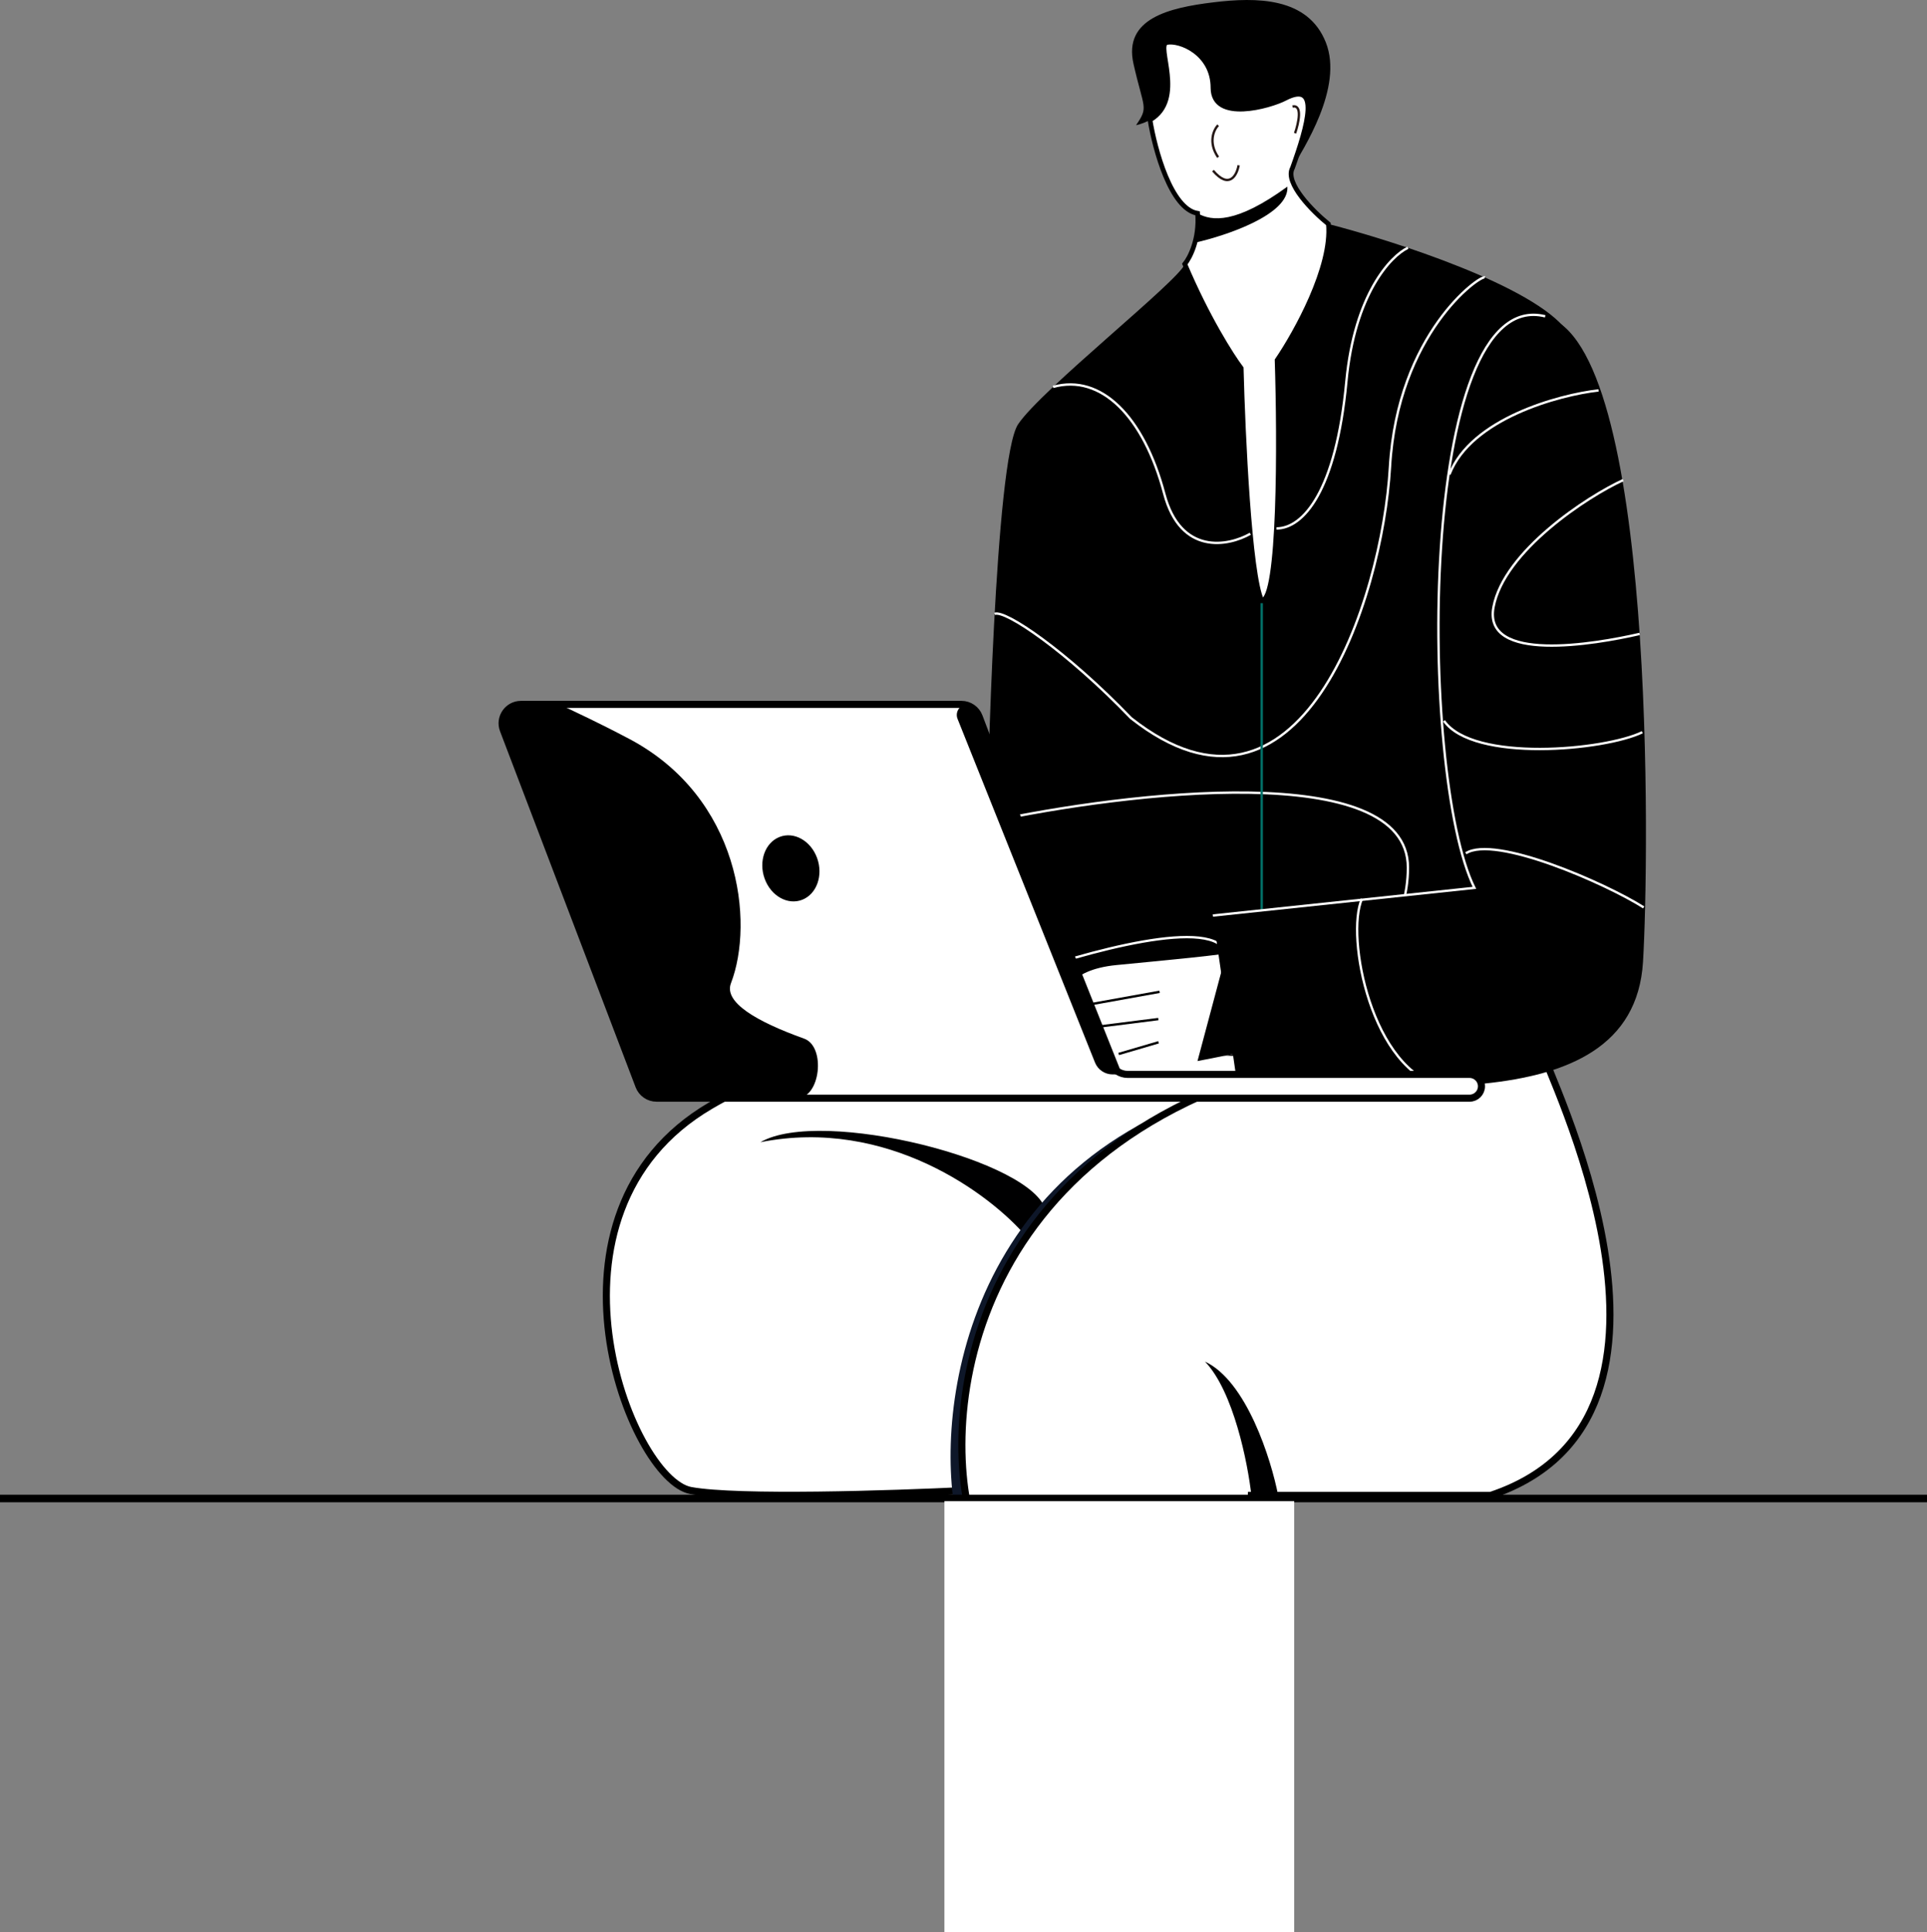 <svg width="792" height="794" viewBox="0 0 792 794" fill="none" xmlns="http://www.w3.org/2000/svg">
<rect x="0" y="0" width="792" height="794" fill="#808080" stroke="none"/>
<path d="M291.983 454.364C216.401 498.669 258.962 607.905 283.911 612.488C303.127 616.018 366.299 613.994 396.916 612.488L633.933 429.92L495.244 410.059C452.684 410.059 352.448 418.92 291.983 454.364Z" fill="white"/>
<path d="M396.916 612.488C395.823 612.545 398.1 612.43 396.916 612.488ZM396.916 612.488C366.299 613.994 303.127 616.018 283.911 612.488C258.962 607.905 216.401 498.669 291.983 454.364C352.448 418.92 452.684 410.059 495.244 410.059L633.933 429.92L396.916 612.488Z" stroke="black" stroke-width="2.911"/>
<path d="M312.527 469.36C364.774 458.971 407.187 490.917 421.863 508.189C424.314 504.62 426.965 501.093 429.827 497.624C425.316 476.999 337.476 454.846 312.527 469.36Z" fill="#000001"/>
<path d="M391.618 614.748C393.473 614.664 395.243 614.58 396.916 614.498L590.504 465.382C581.976 462.38 559.995 453.142 540.3 440.21C406.679 456.693 385.504 563.437 391.618 614.748Z" fill="#0E1729"/>
<path d="M612.65 614.497C708.777 582.414 633.93 437.276 633.93 431.929L597.973 426.78C414.817 438.549 387.619 556.829 396.914 614.497L427.823 879.564H507.474L514.321 614.497H612.65Z" fill="white" stroke="black" stroke-width="2.911"/>
<path d="M495.243 559.498C506.984 571.721 512.855 601.257 514.323 614.498H525.329C522.394 599.475 512.268 567.443 495.243 559.498Z" fill="#000001"/>
<rect y="614.21" width="792" height="3.107" fill="black"/>
<path d="M510.138 151.313C506.273 146.192 496.224 130.463 486.948 108.517C489.056 105.956 493.061 98.201 492.218 87.667C481.255 85.911 474.612 61.331 472.661 49.261C487.218 40.854 474.814 18.429 479.569 17.439C484.839 16.341 498.543 21.828 498.543 36.093C498.543 50.358 522.021 43.624 528.058 40.482C542.815 32.801 537.545 51.456 531.22 69.013C527.847 75.158 539.653 86.936 545.977 92.057C547.663 109.614 532.625 136.682 524.896 148.021C525.95 180.94 526.16 246.78 518.571 246.78C513.511 236.246 510.841 178.746 510.138 151.313Z" fill="white" stroke="black" stroke-width="1.941"/>
<path d="M500.649 51.449C498.892 53.278 496.432 58.472 500.649 64.617" stroke="#241715" stroke-width="0.97"/>
<path d="M509.081 67.917C508.378 71.941 505.286 78.013 498.54 70.112" stroke="#241715" stroke-width="0.97"/>
<path d="M532.272 54.744C533.677 50.721 535.434 42.893 531.217 43.771" stroke="#241715" stroke-width="0.97"/>
<path d="M491.092 99.736C492.021 96.385 492.587 92.294 492.216 87.665C498.058 90.958 508.026 92.055 529.109 76.692C529.951 88.104 504.115 96.809 491.092 99.736Z" fill="black"/>
<path d="M544.922 17.438C552.301 36.092 535.435 61.331 531.218 69.012C537.543 51.455 541.759 32.8 528.056 40.481C522.113 43.812 498.541 50.357 498.541 36.092C498.541 21.826 484.838 16.34 479.567 17.438C474.812 18.428 487.217 40.853 472.659 49.26C471.081 50.171 469.186 50.918 466.918 51.454C472.188 43.773 470.08 44.87 465.864 26.216C461.647 7.561 480.621 3.173 498.541 0.978C516.461 -1.217 537.543 -1.217 544.922 17.438Z" fill="black"/>
<path d="M644.007 135.95C630.514 117.515 573.03 99.007 545.975 92.057C547.661 109.615 532.623 136.682 524.893 148.021C525.947 180.941 526.158 246.78 518.568 246.78C513.509 236.246 510.838 178.746 510.136 151.313C506.271 146.192 496.221 130.464 486.945 108.517C484.837 115.101 427.915 160.092 418.428 174.357C408.941 188.622 405.779 325.788 405.779 337.859C405.779 349.929 401.562 432.229 436.348 432.229C464.176 432.229 577.95 436.252 635.574 437.715C644.007 344.808 657.5 154.386 644.007 135.95Z" fill="black"/>
<path d="M405.782 337.852C463.406 325.415 578.656 311.735 578.656 356.506C578.656 401.277 525.247 426.579 498.543 433.634M578.656 101.823C571.628 105.149 556.73 120.801 553.357 156.793C549.141 201.783 535.606 217.146 524.641 217.146M513.881 219.34C504.903 224.461 485.261 228.339 478.515 202.881C470.082 171.058 452.488 153.501 432.824 158.987M610.279 113.998C608.171 113.069 574.439 137.041 571.277 191.907C568.115 246.774 534.383 349.922 464.812 295.056C438.457 267.622 413.064 250.431 408.8 252.26M486.948 433.302C496.435 423.797 512.879 401.716 502.76 389.426C492.64 377.136 437.289 393.815 410.878 403.691M649.069 164.474C626.301 179.105 584.348 225.705 598.684 295.056C611.333 334.56 634.449 330.536 644.425 323.587M640.611 377.356C626.987 377.542 601.003 389.711 606.063 436.891" stroke="white" stroke-width="0.97"/>
<path d="M518.569 432.219V247.868" stroke="#027269" stroke-width="0.97"/>
<path d="M519.201 430.423L514.021 390.326C502.24 392.55 477.706 394.706 458.754 396.576C438.914 398.533 433.914 409.378 447.232 412.841C440.265 411.936 432.466 421.934 443.581 426.411C435.428 429.426 451.556 432.79 459.461 432.806C454.937 433.518 447.091 434.831 448.157 439.821C449.224 444.812 495.964 435.636 519.201 430.423Z" fill="white"/>
<path d="M519.202 430.424L514.021 390.327C511.281 390.844 507.85 391.358 503.96 391.865L492.174 436.008C502.077 434.134 511.824 432.079 519.202 430.424Z" fill="black"/>
<path d="M459.784 433.101L476.174 428.299" stroke="black" stroke-width="0.97"/>
<path d="M447.337 422.387L476.072 418.755" stroke="black" stroke-width="0.97"/>
<path d="M447.232 412.84L476.581 407.556" stroke="black" stroke-width="0.97"/>
<path d="M675.281 395.212C677.832 353.187 680.616 141.405 635.078 129.988C582.441 116.792 583.131 318.762 605.982 364.839L498.498 376.213L508.583 446.025C560.84 442.225 671.06 464.752 675.281 395.212Z" fill="black"/>
<path d="M635.078 129.988C582.441 116.792 583.13 318.762 605.982 364.838L498.498 376.213" stroke="white" stroke-width="0.97"/>
<path d="M657.004 160.423C640.739 162.264 604.591 172.039 595.724 194.953M667.123 197.294C652.465 203.968 618.149 226.437 613.82 249.501C609.491 272.565 655.336 264.777 673.87 260.501M674.995 300.883C659.589 308.37 605.586 313.34 593.476 296.201M675.556 372.869C659.779 362.902 614.357 343.006 602.471 350.63M559.743 369.358C552.997 384.574 563.563 440.527 593.476 446.611" stroke="white" stroke-width="0.97"/>
<path d="M214.134 289.453H395.16C398.386 289.453 401.276 291.449 402.419 294.465L456.24 436.49C457.383 439.506 460.273 441.501 463.499 441.501H604.007C606.703 441.501 608.889 443.687 608.889 446.384C608.889 449.08 606.703 451.266 604.007 451.266H269.859C266.638 451.266 263.752 449.277 262.605 446.267L206.879 299.98C204.944 294.899 208.697 289.453 214.134 289.453Z" fill="white" stroke="black" stroke-width="2.911"/>
<path d="M401.608 292.183L461.173 441.501H457.256C454.082 441.501 451.228 439.569 450.049 436.622L393.555 295.399C392.416 292.551 394.514 289.453 397.581 289.453C399.355 289.453 400.951 290.535 401.608 292.183Z" fill="black"/>
<path d="M262.605 446.267L206.879 299.98C204.944 294.899 208.697 289.453 214.134 289.453H228.126C229.322 289.453 230.498 289.73 231.577 290.247C236.524 292.617 244.768 296.34 258.426 303.524C304.285 327.645 310.078 378.903 300.423 404.029C297.433 411.812 310.689 419.695 330.481 426.79C339.555 430.043 337.213 451.266 327.573 451.266H269.859C266.638 451.266 263.752 449.277 262.605 446.267Z" fill="black"/>
<ellipse cx="11.575" cy="13.72" rx="11.575" ry="13.72" transform="matrix(-0.932 0.364 0.339 0.941 331.189 339.706)" fill="black"/>
<rect x="388.158" y="616.871" width="143.762" height="277.069" fill="white"/>
</svg>
